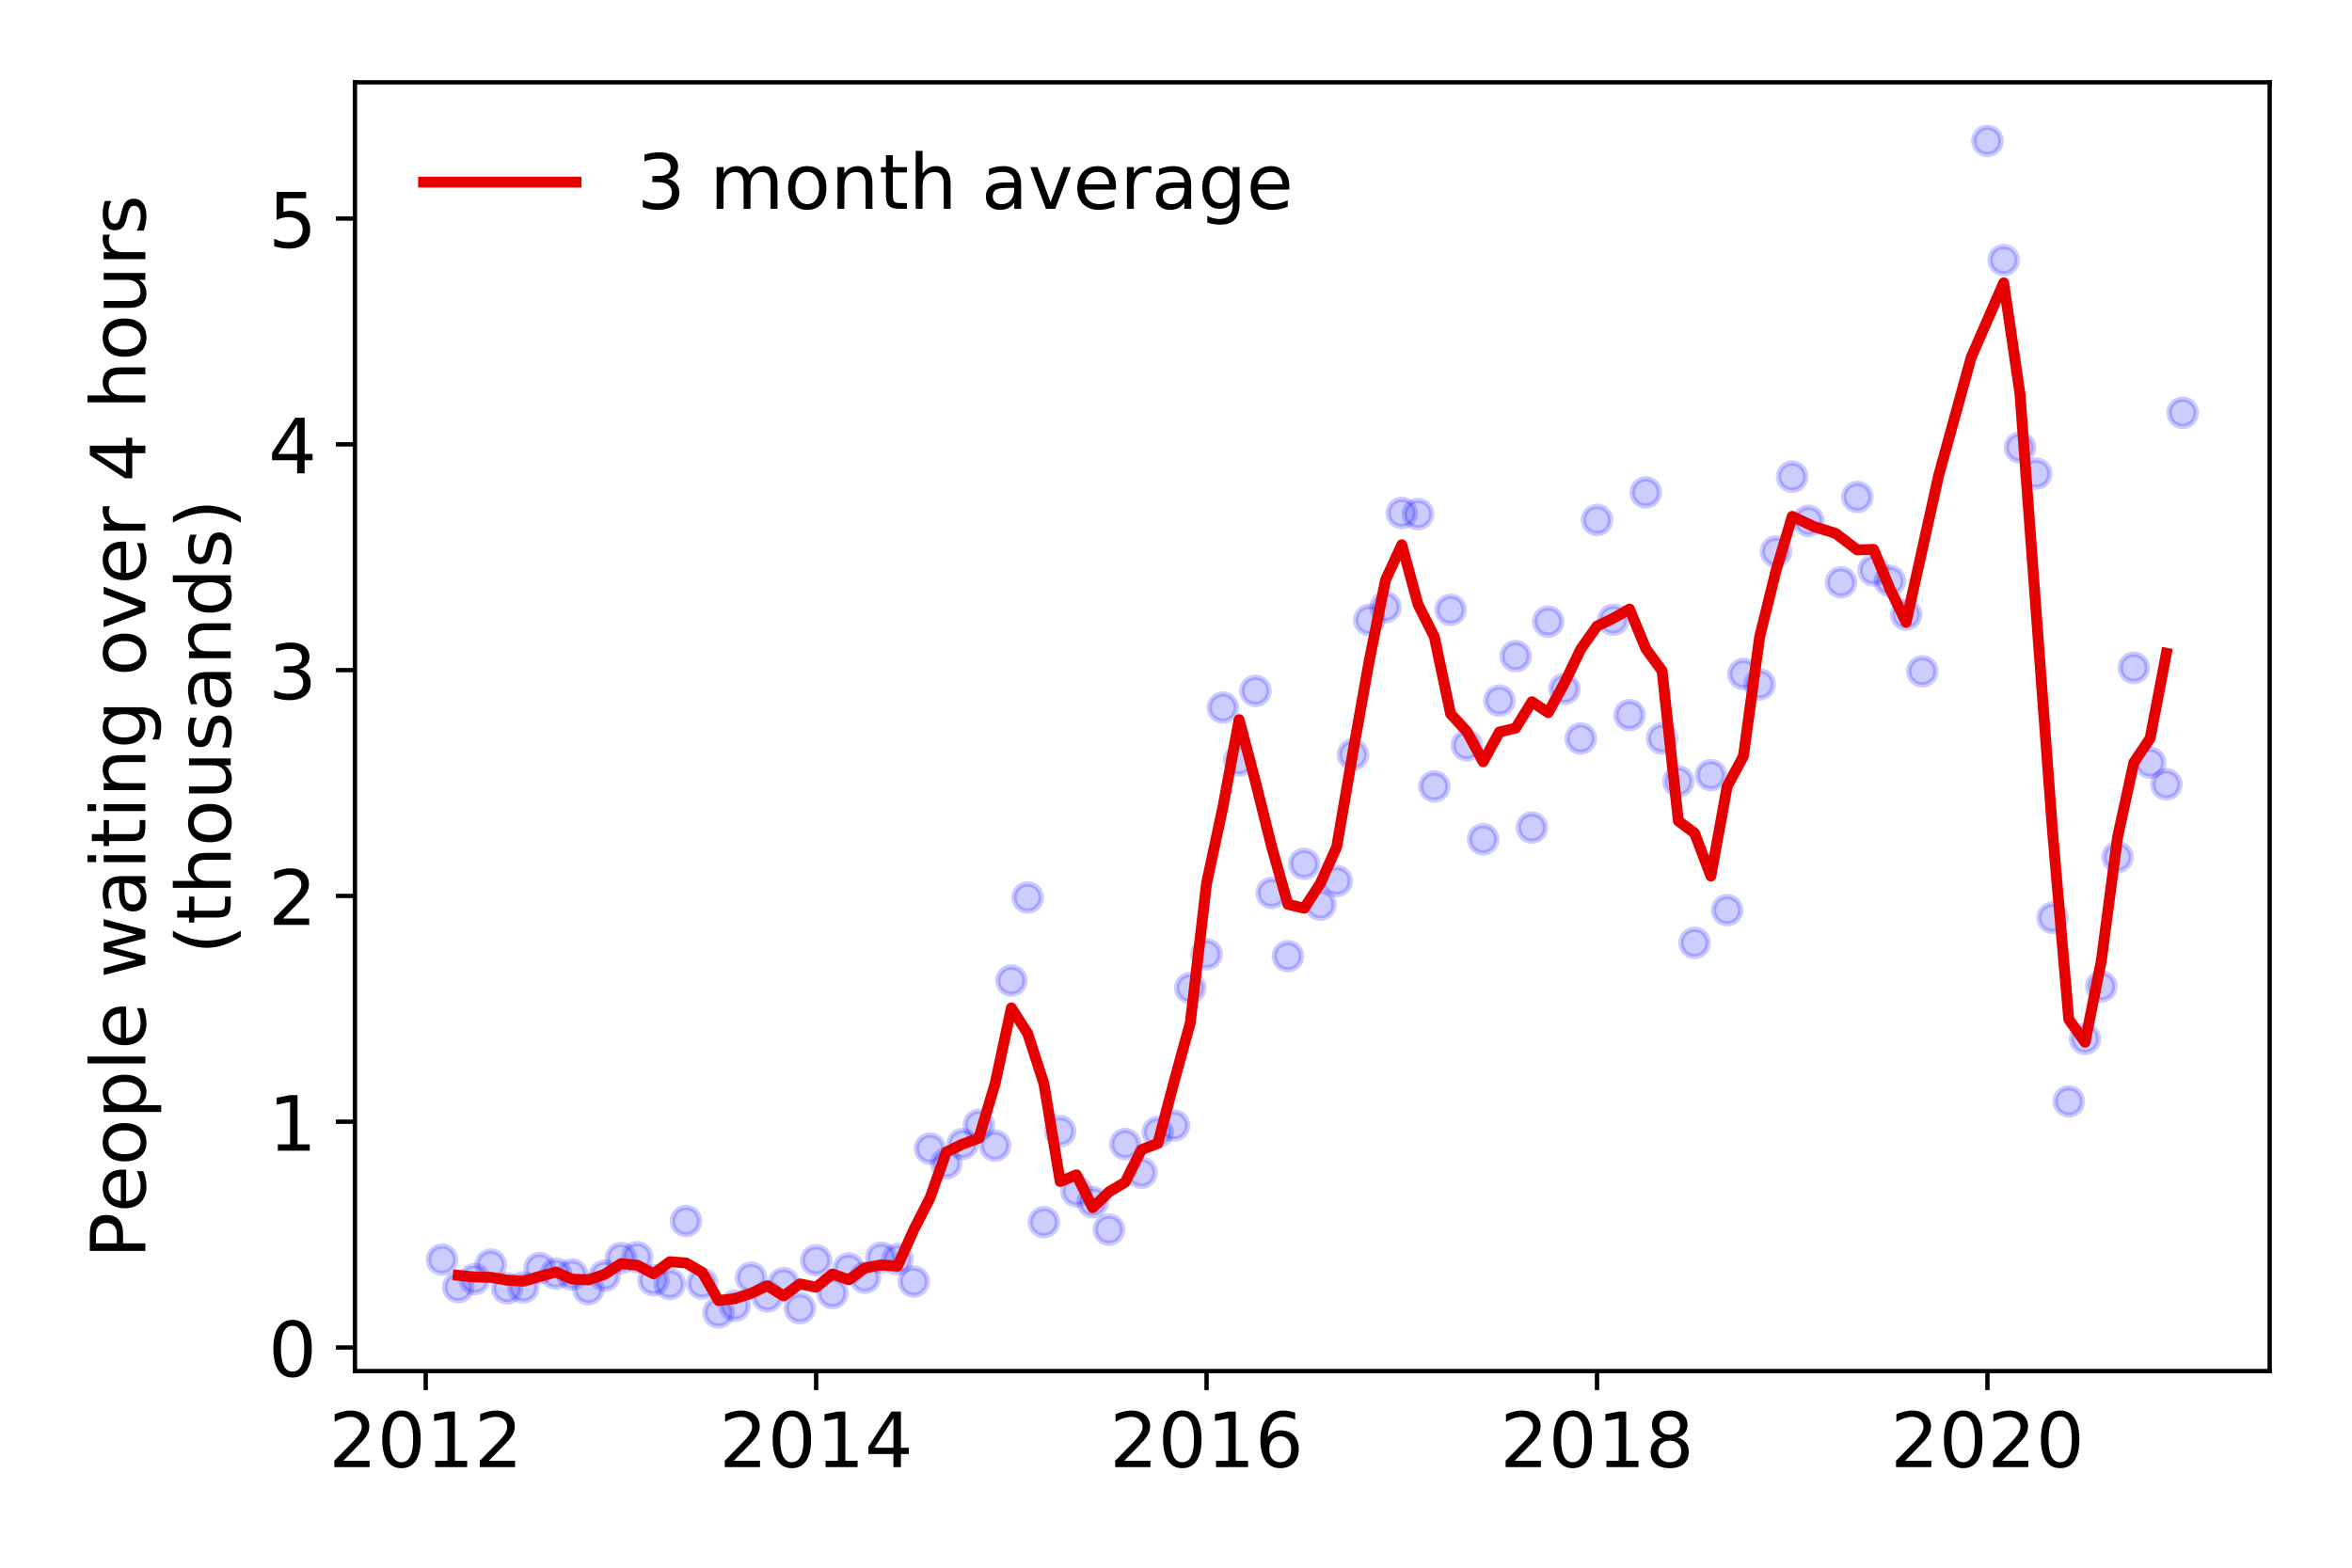 <?xml version="1.0" encoding="utf-8" standalone="no"?>
<!DOCTYPE svg PUBLIC "-//W3C//DTD SVG 1.1//EN"
  "http://www.w3.org/Graphics/SVG/1.1/DTD/svg11.dtd">
<!-- Created with matplotlib (https://matplotlib.org/) -->
<svg height="288pt" version="1.1" viewBox="0 0 432 288" width="432pt" xmlns="http://www.w3.org/2000/svg" xmlns:xlink="http://www.w3.org/1999/xlink">
 <defs>
  <style type="text/css">
*{stroke-linecap:butt;stroke-linejoin:round;}
  </style>
 </defs>
 <g id="figure_1">
  <g id="patch_1">
   <path d="M 0 288 
L 432 288 
L 432 0 
L 0 0 
z
" style="fill:#ffffff;"/>
  </g>
  <g id="axes_1">
   <g id="patch_2">
    <path d="M 65.195 251.88 
L 416.88 251.88 
L 416.88 15.12 
L 65.195 15.12 
z
" style="fill:#ffffff;"/>
   </g>
   <g id="matplotlib.axis_1">
    <g id="xtick_1">
     <g id="line2d_1">
      <defs>
       <path d="M 0 0 
L 0 3.5 
" id="m559d981f1e" style="stroke:#000000;stroke-width:0.8;"/>
      </defs>
      <g>
       <use style="stroke:#000000;stroke-width:0.8;" x="78.193" xlink:href="#m559d981f1e" y="251.88"/>
      </g>
     </g>
     <g id="text_1">
      <!-- 2012 -->
      <defs>
       <path d="M 19.188 8.297 
L 53.609 8.297 
L 53.609 0 
L 7.328 0 
L 7.328 8.297 
Q 12.938 14.109 22.625 23.891 
Q 32.328 33.688 34.812 36.531 
Q 39.547 41.844 41.422 45.531 
Q 43.312 49.219 43.312 52.781 
Q 43.312 58.594 39.234 62.25 
Q 35.156 65.922 28.609 65.922 
Q 23.969 65.922 18.812 64.312 
Q 13.672 62.703 7.812 59.422 
L 7.812 69.391 
Q 13.766 71.781 18.938 73 
Q 24.125 74.219 28.422 74.219 
Q 39.75 74.219 46.484 68.547 
Q 53.219 62.891 53.219 53.422 
Q 53.219 48.922 51.531 44.891 
Q 49.859 40.875 45.406 35.406 
Q 44.188 33.984 37.641 27.219 
Q 31.109 20.453 19.188 8.297 
z
" id="DejaVuSans-50"/>
       <path d="M 31.781 66.406 
Q 24.172 66.406 20.328 58.906 
Q 16.5 51.422 16.5 36.375 
Q 16.5 21.391 20.328 13.891 
Q 24.172 6.391 31.781 6.391 
Q 39.453 6.391 43.281 13.891 
Q 47.125 21.391 47.125 36.375 
Q 47.125 51.422 43.281 58.906 
Q 39.453 66.406 31.781 66.406 
z
M 31.781 74.219 
Q 44.047 74.219 50.516 64.516 
Q 56.984 54.828 56.984 36.375 
Q 56.984 17.969 50.516 8.266 
Q 44.047 -1.422 31.781 -1.422 
Q 19.531 -1.422 13.062 8.266 
Q 6.594 17.969 6.594 36.375 
Q 6.594 54.828 13.062 64.516 
Q 19.531 74.219 31.781 74.219 
z
" id="DejaVuSans-48"/>
       <path d="M 12.406 8.297 
L 28.516 8.297 
L 28.516 63.922 
L 10.984 60.406 
L 10.984 69.391 
L 28.422 72.906 
L 38.281 72.906 
L 38.281 8.297 
L 54.391 8.297 
L 54.391 0 
L 12.406 0 
z
" id="DejaVuSans-49"/>
      </defs>
      <g transform="translate(60.378 269.518)scale(0.14 -0.14)">
       <use xlink:href="#DejaVuSans-50"/>
       <use x="63.623" xlink:href="#DejaVuSans-48"/>
       <use x="127.246" xlink:href="#DejaVuSans-49"/>
       <use x="190.869" xlink:href="#DejaVuSans-50"/>
      </g>
     </g>
    </g>
    <g id="xtick_2">
     <g id="line2d_2">
      <g>
       <use style="stroke:#000000;stroke-width:0.8;" x="149.904" xlink:href="#m559d981f1e" y="251.88"/>
      </g>
     </g>
     <g id="text_2">
      <!-- 2014 -->
      <defs>
       <path d="M 37.797 64.312 
L 12.891 25.391 
L 37.797 25.391 
z
M 35.203 72.906 
L 47.609 72.906 
L 47.609 25.391 
L 58.016 25.391 
L 58.016 17.188 
L 47.609 17.188 
L 47.609 0 
L 37.797 0 
L 37.797 17.188 
L 4.891 17.188 
L 4.891 26.703 
z
" id="DejaVuSans-52"/>
      </defs>
      <g transform="translate(132.089 269.518)scale(0.14 -0.14)">
       <use xlink:href="#DejaVuSans-50"/>
       <use x="63.623" xlink:href="#DejaVuSans-48"/>
       <use x="127.246" xlink:href="#DejaVuSans-49"/>
       <use x="190.869" xlink:href="#DejaVuSans-52"/>
      </g>
     </g>
    </g>
    <g id="xtick_3">
     <g id="line2d_3">
      <g>
       <use style="stroke:#000000;stroke-width:0.8;" x="221.616" xlink:href="#m559d981f1e" y="251.88"/>
      </g>
     </g>
     <g id="text_3">
      <!-- 2016 -->
      <defs>
       <path d="M 33.016 40.375 
Q 26.375 40.375 22.484 35.828 
Q 18.609 31.297 18.609 23.391 
Q 18.609 15.531 22.484 10.953 
Q 26.375 6.391 33.016 6.391 
Q 39.656 6.391 43.531 10.953 
Q 47.406 15.531 47.406 23.391 
Q 47.406 31.297 43.531 35.828 
Q 39.656 40.375 33.016 40.375 
z
M 52.594 71.297 
L 52.594 62.312 
Q 48.875 64.062 45.094 64.984 
Q 41.312 65.922 37.594 65.922 
Q 27.828 65.922 22.672 59.328 
Q 17.531 52.734 16.797 39.406 
Q 19.672 43.656 24.016 45.922 
Q 28.375 48.188 33.594 48.188 
Q 44.578 48.188 50.953 41.516 
Q 57.328 34.859 57.328 23.391 
Q 57.328 12.156 50.688 5.359 
Q 44.047 -1.422 33.016 -1.422 
Q 20.359 -1.422 13.672 8.266 
Q 6.984 17.969 6.984 36.375 
Q 6.984 53.656 15.188 63.938 
Q 23.391 74.219 37.203 74.219 
Q 40.922 74.219 44.703 73.484 
Q 48.484 72.75 52.594 71.297 
z
" id="DejaVuSans-54"/>
      </defs>
      <g transform="translate(203.801 269.518)scale(0.14 -0.14)">
       <use xlink:href="#DejaVuSans-50"/>
       <use x="63.623" xlink:href="#DejaVuSans-48"/>
       <use x="127.246" xlink:href="#DejaVuSans-49"/>
       <use x="190.869" xlink:href="#DejaVuSans-54"/>
      </g>
     </g>
    </g>
    <g id="xtick_4">
     <g id="line2d_4">
      <g>
       <use style="stroke:#000000;stroke-width:0.8;" x="293.327" xlink:href="#m559d981f1e" y="251.88"/>
      </g>
     </g>
     <g id="text_4">
      <!-- 2018 -->
      <defs>
       <path d="M 31.781 34.625 
Q 24.75 34.625 20.719 30.859 
Q 16.703 27.094 16.703 20.516 
Q 16.703 13.922 20.719 10.156 
Q 24.75 6.391 31.781 6.391 
Q 38.812 6.391 42.859 10.172 
Q 46.922 13.969 46.922 20.516 
Q 46.922 27.094 42.891 30.859 
Q 38.875 34.625 31.781 34.625 
z
M 21.922 38.812 
Q 15.578 40.375 12.031 44.719 
Q 8.5 49.078 8.5 55.328 
Q 8.5 64.062 14.719 69.141 
Q 20.953 74.219 31.781 74.219 
Q 42.672 74.219 48.875 69.141 
Q 55.078 64.062 55.078 55.328 
Q 55.078 49.078 51.531 44.719 
Q 48 40.375 41.703 38.812 
Q 48.828 37.156 52.797 32.312 
Q 56.781 27.484 56.781 20.516 
Q 56.781 9.906 50.312 4.234 
Q 43.844 -1.422 31.781 -1.422 
Q 19.734 -1.422 13.25 4.234 
Q 6.781 9.906 6.781 20.516 
Q 6.781 27.484 10.781 32.312 
Q 14.797 37.156 21.922 38.812 
z
M 18.312 54.391 
Q 18.312 48.734 21.844 45.562 
Q 25.391 42.391 31.781 42.391 
Q 38.141 42.391 41.719 45.562 
Q 45.312 48.734 45.312 54.391 
Q 45.312 60.062 41.719 63.234 
Q 38.141 66.406 31.781 66.406 
Q 25.391 66.406 21.844 63.234 
Q 18.312 60.062 18.312 54.391 
z
" id="DejaVuSans-56"/>
      </defs>
      <g transform="translate(275.512 269.518)scale(0.14 -0.14)">
       <use xlink:href="#DejaVuSans-50"/>
       <use x="63.623" xlink:href="#DejaVuSans-48"/>
       <use x="127.246" xlink:href="#DejaVuSans-49"/>
       <use x="190.869" xlink:href="#DejaVuSans-56"/>
      </g>
     </g>
    </g>
    <g id="xtick_5">
     <g id="line2d_5">
      <g>
       <use style="stroke:#000000;stroke-width:0.8;" x="365.039" xlink:href="#m559d981f1e" y="251.88"/>
      </g>
     </g>
     <g id="text_5">
      <!-- 2020 -->
      <g transform="translate(347.224 269.518)scale(0.14 -0.14)">
       <use xlink:href="#DejaVuSans-50"/>
       <use x="63.623" xlink:href="#DejaVuSans-48"/>
       <use x="127.246" xlink:href="#DejaVuSans-50"/>
       <use x="190.869" xlink:href="#DejaVuSans-48"/>
      </g>
     </g>
    </g>
   </g>
   <g id="matplotlib.axis_2">
    <g id="ytick_1">
     <g id="line2d_6">
      <defs>
       <path d="M 0 0 
L -3.5 0 
" id="md5e42e5a6e" style="stroke:#000000;stroke-width:0.8;"/>
      </defs>
      <g>
       <use style="stroke:#000000;stroke-width:0.8;" x="65.195" xlink:href="#md5e42e5a6e" y="247.547"/>
      </g>
     </g>
     <g id="text_6">
      <!-- 0 -->
      <g transform="translate(49.288 252.866)scale(0.14 -0.14)">
       <use xlink:href="#DejaVuSans-48"/>
      </g>
     </g>
    </g>
    <g id="ytick_2">
     <g id="line2d_7">
      <g>
       <use style="stroke:#000000;stroke-width:0.8;" x="65.195" xlink:href="#md5e42e5a6e" y="206.068"/>
      </g>
     </g>
     <g id="text_7">
      <!-- 1 -->
      <g transform="translate(49.288 211.387)scale(0.14 -0.14)">
       <use xlink:href="#DejaVuSans-49"/>
      </g>
     </g>
    </g>
    <g id="ytick_3">
     <g id="line2d_8">
      <g>
       <use style="stroke:#000000;stroke-width:0.8;" x="65.195" xlink:href="#md5e42e5a6e" y="164.589"/>
      </g>
     </g>
     <g id="text_8">
      <!-- 2 -->
      <g transform="translate(49.288 169.908)scale(0.14 -0.14)">
       <use xlink:href="#DejaVuSans-50"/>
      </g>
     </g>
    </g>
    <g id="ytick_4">
     <g id="line2d_9">
      <g>
       <use style="stroke:#000000;stroke-width:0.8;" x="65.195" xlink:href="#md5e42e5a6e" y="123.109"/>
      </g>
     </g>
     <g id="text_9">
      <!-- 3 -->
      <defs>
       <path d="M 40.578 39.312 
Q 47.656 37.797 51.625 33 
Q 55.609 28.219 55.609 21.188 
Q 55.609 10.406 48.188 4.484 
Q 40.766 -1.422 27.094 -1.422 
Q 22.516 -1.422 17.656 -0.516 
Q 12.797 0.391 7.625 2.203 
L 7.625 11.719 
Q 11.719 9.328 16.594 8.109 
Q 21.484 6.891 26.812 6.891 
Q 36.078 6.891 40.938 10.547 
Q 45.797 14.203 45.797 21.188 
Q 45.797 27.641 41.281 31.266 
Q 36.766 34.906 28.719 34.906 
L 20.219 34.906 
L 20.219 43.016 
L 29.109 43.016 
Q 36.375 43.016 40.234 45.922 
Q 44.094 48.828 44.094 54.297 
Q 44.094 59.906 40.109 62.906 
Q 36.141 65.922 28.719 65.922 
Q 24.656 65.922 20.016 65.031 
Q 15.375 64.156 9.812 62.312 
L 9.812 71.094 
Q 15.438 72.656 20.344 73.438 
Q 25.25 74.219 29.594 74.219 
Q 40.828 74.219 47.359 69.109 
Q 53.906 64.016 53.906 55.328 
Q 53.906 49.266 50.438 45.094 
Q 46.969 40.922 40.578 39.312 
z
" id="DejaVuSans-51"/>
      </defs>
      <g transform="translate(49.288 128.428)scale(0.14 -0.14)">
       <use xlink:href="#DejaVuSans-51"/>
      </g>
     </g>
    </g>
    <g id="ytick_5">
     <g id="line2d_10">
      <g>
       <use style="stroke:#000000;stroke-width:0.8;" x="65.195" xlink:href="#md5e42e5a6e" y="81.63"/>
      </g>
     </g>
     <g id="text_10">
      <!-- 4 -->
      <g transform="translate(49.288 86.949)scale(0.14 -0.14)">
       <use xlink:href="#DejaVuSans-52"/>
      </g>
     </g>
    </g>
    <g id="ytick_6">
     <g id="line2d_11">
      <g>
       <use style="stroke:#000000;stroke-width:0.8;" x="65.195" xlink:href="#md5e42e5a6e" y="40.151"/>
      </g>
     </g>
     <g id="text_11">
      <!-- 5 -->
      <defs>
       <path d="M 10.797 72.906 
L 49.516 72.906 
L 49.516 64.594 
L 19.828 64.594 
L 19.828 46.734 
Q 21.969 47.469 24.109 47.828 
Q 26.266 48.188 28.422 48.188 
Q 40.625 48.188 47.75 41.5 
Q 54.891 34.812 54.891 23.391 
Q 54.891 11.625 47.562 5.094 
Q 40.234 -1.422 26.906 -1.422 
Q 22.312 -1.422 17.547 -0.641 
Q 12.797 0.141 7.719 1.703 
L 7.719 11.625 
Q 12.109 9.234 16.797 8.062 
Q 21.484 6.891 26.703 6.891 
Q 35.156 6.891 40.078 11.328 
Q 45.016 15.766 45.016 23.391 
Q 45.016 31 40.078 35.438 
Q 35.156 39.891 26.703 39.891 
Q 22.75 39.891 18.812 39.016 
Q 14.891 38.141 10.797 36.281 
z
" id="DejaVuSans-53"/>
      </defs>
      <g transform="translate(49.288 45.47)scale(0.14 -0.14)">
       <use xlink:href="#DejaVuSans-53"/>
      </g>
     </g>
    </g>
    <g id="text_12">
     <!-- People waiting over 4 hours -->
     <defs>
      <path d="M 19.672 64.797 
L 19.672 37.406 
L 32.078 37.406 
Q 38.969 37.406 42.719 40.969 
Q 46.484 44.531 46.484 51.125 
Q 46.484 57.672 42.719 61.234 
Q 38.969 64.797 32.078 64.797 
z
M 9.812 72.906 
L 32.078 72.906 
Q 44.344 72.906 50.609 67.359 
Q 56.891 61.812 56.891 51.125 
Q 56.891 40.328 50.609 34.812 
Q 44.344 29.297 32.078 29.297 
L 19.672 29.297 
L 19.672 0 
L 9.812 0 
z
" id="DejaVuSans-80"/>
      <path d="M 56.203 29.594 
L 56.203 25.203 
L 14.891 25.203 
Q 15.484 15.922 20.484 11.062 
Q 25.484 6.203 34.422 6.203 
Q 39.594 6.203 44.453 7.469 
Q 49.312 8.734 54.109 11.281 
L 54.109 2.781 
Q 49.266 0.734 44.188 -0.344 
Q 39.109 -1.422 33.891 -1.422 
Q 20.797 -1.422 13.156 6.188 
Q 5.516 13.812 5.516 26.812 
Q 5.516 40.234 12.766 48.109 
Q 20.016 56 32.328 56 
Q 43.359 56 49.781 48.891 
Q 56.203 41.797 56.203 29.594 
z
M 47.219 32.234 
Q 47.125 39.594 43.094 43.984 
Q 39.062 48.391 32.422 48.391 
Q 24.906 48.391 20.391 44.141 
Q 15.875 39.891 15.188 32.172 
z
" id="DejaVuSans-101"/>
      <path d="M 30.609 48.391 
Q 23.391 48.391 19.188 42.75 
Q 14.984 37.109 14.984 27.297 
Q 14.984 17.484 19.156 11.844 
Q 23.344 6.203 30.609 6.203 
Q 37.797 6.203 41.984 11.859 
Q 46.188 17.531 46.188 27.297 
Q 46.188 37.016 41.984 42.703 
Q 37.797 48.391 30.609 48.391 
z
M 30.609 56 
Q 42.328 56 49.016 48.375 
Q 55.719 40.766 55.719 27.297 
Q 55.719 13.875 49.016 6.219 
Q 42.328 -1.422 30.609 -1.422 
Q 18.844 -1.422 12.172 6.219 
Q 5.516 13.875 5.516 27.297 
Q 5.516 40.766 12.172 48.375 
Q 18.844 56 30.609 56 
z
" id="DejaVuSans-111"/>
      <path d="M 18.109 8.203 
L 18.109 -20.797 
L 9.078 -20.797 
L 9.078 54.688 
L 18.109 54.688 
L 18.109 46.391 
Q 20.953 51.266 25.266 53.625 
Q 29.594 56 35.594 56 
Q 45.562 56 51.781 48.094 
Q 58.016 40.188 58.016 27.297 
Q 58.016 14.406 51.781 6.484 
Q 45.562 -1.422 35.594 -1.422 
Q 29.594 -1.422 25.266 0.953 
Q 20.953 3.328 18.109 8.203 
z
M 48.688 27.297 
Q 48.688 37.203 44.609 42.844 
Q 40.531 48.484 33.406 48.484 
Q 26.266 48.484 22.188 42.844 
Q 18.109 37.203 18.109 27.297 
Q 18.109 17.391 22.188 11.75 
Q 26.266 6.109 33.406 6.109 
Q 40.531 6.109 44.609 11.75 
Q 48.688 17.391 48.688 27.297 
z
" id="DejaVuSans-112"/>
      <path d="M 9.422 75.984 
L 18.406 75.984 
L 18.406 0 
L 9.422 0 
z
" id="DejaVuSans-108"/>
      <path id="DejaVuSans-32"/>
      <path d="M 4.203 54.688 
L 13.188 54.688 
L 24.422 12.016 
L 35.594 54.688 
L 46.188 54.688 
L 57.422 12.016 
L 68.609 54.688 
L 77.594 54.688 
L 63.281 0 
L 52.688 0 
L 40.922 44.828 
L 29.109 0 
L 18.5 0 
z
" id="DejaVuSans-119"/>
      <path d="M 34.281 27.484 
Q 23.391 27.484 19.188 25 
Q 14.984 22.516 14.984 16.5 
Q 14.984 11.719 18.141 8.906 
Q 21.297 6.109 26.703 6.109 
Q 34.188 6.109 38.703 11.406 
Q 43.219 16.703 43.219 25.484 
L 43.219 27.484 
z
M 52.203 31.203 
L 52.203 0 
L 43.219 0 
L 43.219 8.297 
Q 40.141 3.328 35.547 0.953 
Q 30.953 -1.422 24.312 -1.422 
Q 15.922 -1.422 10.953 3.297 
Q 6 8.016 6 15.922 
Q 6 25.141 12.172 29.828 
Q 18.359 34.516 30.609 34.516 
L 43.219 34.516 
L 43.219 35.406 
Q 43.219 41.609 39.141 45 
Q 35.062 48.391 27.688 48.391 
Q 23 48.391 18.547 47.266 
Q 14.109 46.141 10.016 43.891 
L 10.016 52.203 
Q 14.938 54.109 19.578 55.047 
Q 24.219 56 28.609 56 
Q 40.484 56 46.344 49.844 
Q 52.203 43.703 52.203 31.203 
z
" id="DejaVuSans-97"/>
      <path d="M 9.422 54.688 
L 18.406 54.688 
L 18.406 0 
L 9.422 0 
z
M 9.422 75.984 
L 18.406 75.984 
L 18.406 64.594 
L 9.422 64.594 
z
" id="DejaVuSans-105"/>
      <path d="M 18.312 70.219 
L 18.312 54.688 
L 36.812 54.688 
L 36.812 47.703 
L 18.312 47.703 
L 18.312 18.016 
Q 18.312 11.328 20.141 9.422 
Q 21.969 7.516 27.594 7.516 
L 36.812 7.516 
L 36.812 0 
L 27.594 0 
Q 17.188 0 13.234 3.875 
Q 9.281 7.766 9.281 18.016 
L 9.281 47.703 
L 2.688 47.703 
L 2.688 54.688 
L 9.281 54.688 
L 9.281 70.219 
z
" id="DejaVuSans-116"/>
      <path d="M 54.891 33.016 
L 54.891 0 
L 45.906 0 
L 45.906 32.719 
Q 45.906 40.484 42.875 44.328 
Q 39.844 48.188 33.797 48.188 
Q 26.516 48.188 22.312 43.547 
Q 18.109 38.922 18.109 30.906 
L 18.109 0 
L 9.078 0 
L 9.078 54.688 
L 18.109 54.688 
L 18.109 46.188 
Q 21.344 51.125 25.703 53.562 
Q 30.078 56 35.797 56 
Q 45.219 56 50.047 50.172 
Q 54.891 44.344 54.891 33.016 
z
" id="DejaVuSans-110"/>
      <path d="M 45.406 27.984 
Q 45.406 37.75 41.375 43.109 
Q 37.359 48.484 30.078 48.484 
Q 22.859 48.484 18.828 43.109 
Q 14.797 37.75 14.797 27.984 
Q 14.797 18.266 18.828 12.891 
Q 22.859 7.516 30.078 7.516 
Q 37.359 7.516 41.375 12.891 
Q 45.406 18.266 45.406 27.984 
z
M 54.391 6.781 
Q 54.391 -7.172 48.188 -13.984 
Q 42 -20.797 29.203 -20.797 
Q 24.469 -20.797 20.266 -20.094 
Q 16.062 -19.391 12.109 -17.922 
L 12.109 -9.188 
Q 16.062 -11.328 19.922 -12.344 
Q 23.781 -13.375 27.781 -13.375 
Q 36.625 -13.375 41.016 -8.766 
Q 45.406 -4.156 45.406 5.172 
L 45.406 9.625 
Q 42.625 4.781 38.281 2.391 
Q 33.938 0 27.875 0 
Q 17.828 0 11.672 7.656 
Q 5.516 15.328 5.516 27.984 
Q 5.516 40.672 11.672 48.328 
Q 17.828 56 27.875 56 
Q 33.938 56 38.281 53.609 
Q 42.625 51.219 45.406 46.391 
L 45.406 54.688 
L 54.391 54.688 
z
" id="DejaVuSans-103"/>
      <path d="M 2.984 54.688 
L 12.5 54.688 
L 29.594 8.797 
L 46.688 54.688 
L 56.203 54.688 
L 35.688 0 
L 23.484 0 
z
" id="DejaVuSans-118"/>
      <path d="M 41.109 46.297 
Q 39.594 47.172 37.812 47.578 
Q 36.031 48 33.891 48 
Q 26.266 48 22.188 43.047 
Q 18.109 38.094 18.109 28.812 
L 18.109 0 
L 9.078 0 
L 9.078 54.688 
L 18.109 54.688 
L 18.109 46.188 
Q 20.953 51.172 25.484 53.578 
Q 30.031 56 36.531 56 
Q 37.453 56 38.578 55.875 
Q 39.703 55.766 41.062 55.516 
z
" id="DejaVuSans-114"/>
      <path d="M 54.891 33.016 
L 54.891 0 
L 45.906 0 
L 45.906 32.719 
Q 45.906 40.484 42.875 44.328 
Q 39.844 48.188 33.797 48.188 
Q 26.516 48.188 22.312 43.547 
Q 18.109 38.922 18.109 30.906 
L 18.109 0 
L 9.078 0 
L 9.078 75.984 
L 18.109 75.984 
L 18.109 46.188 
Q 21.344 51.125 25.703 53.562 
Q 30.078 56 35.797 56 
Q 45.219 56 50.047 50.172 
Q 54.891 44.344 54.891 33.016 
z
" id="DejaVuSans-104"/>
      <path d="M 8.5 21.578 
L 8.5 54.688 
L 17.484 54.688 
L 17.484 21.922 
Q 17.484 14.156 20.5 10.266 
Q 23.531 6.391 29.594 6.391 
Q 36.859 6.391 41.078 11.031 
Q 45.312 15.672 45.312 23.688 
L 45.312 54.688 
L 54.297 54.688 
L 54.297 0 
L 45.312 0 
L 45.312 8.406 
Q 42.047 3.422 37.719 1 
Q 33.406 -1.422 27.688 -1.422 
Q 18.266 -1.422 13.375 4.438 
Q 8.5 10.297 8.5 21.578 
z
M 31.109 56 
z
" id="DejaVuSans-117"/>
      <path d="M 44.281 53.078 
L 44.281 44.578 
Q 40.484 46.531 36.375 47.5 
Q 32.281 48.484 27.875 48.484 
Q 21.188 48.484 17.844 46.438 
Q 14.5 44.391 14.5 40.281 
Q 14.5 37.156 16.891 35.375 
Q 19.281 33.594 26.516 31.984 
L 29.594 31.297 
Q 39.156 29.25 43.188 25.516 
Q 47.219 21.781 47.219 15.094 
Q 47.219 7.469 41.188 3.016 
Q 35.156 -1.422 24.609 -1.422 
Q 20.219 -1.422 15.453 -0.562 
Q 10.688 0.297 5.422 2 
L 5.422 11.281 
Q 10.406 8.688 15.234 7.391 
Q 20.062 6.109 24.812 6.109 
Q 31.156 6.109 34.562 8.281 
Q 37.984 10.453 37.984 14.406 
Q 37.984 18.062 35.516 20.016 
Q 33.062 21.969 24.703 23.781 
L 21.578 24.516 
Q 13.234 26.266 9.516 29.906 
Q 5.812 33.547 5.812 39.891 
Q 5.812 47.609 11.281 51.797 
Q 16.75 56 26.812 56 
Q 31.781 56 36.172 55.266 
Q 40.578 54.547 44.281 53.078 
z
" id="DejaVuSans-115"/>
     </defs>
     <g transform="translate(26.699 231.175)rotate(-90)scale(0.14 -0.14)">
      <use xlink:href="#DejaVuSans-80"/>
      <use x="60.256" xlink:href="#DejaVuSans-101"/>
      <use x="121.779" xlink:href="#DejaVuSans-111"/>
      <use x="182.961" xlink:href="#DejaVuSans-112"/>
      <use x="246.438" xlink:href="#DejaVuSans-108"/>
      <use x="274.221" xlink:href="#DejaVuSans-101"/>
      <use x="335.744" xlink:href="#DejaVuSans-32"/>
      <use x="367.531" xlink:href="#DejaVuSans-119"/>
      <use x="449.318" xlink:href="#DejaVuSans-97"/>
      <use x="510.598" xlink:href="#DejaVuSans-105"/>
      <use x="538.381" xlink:href="#DejaVuSans-116"/>
      <use x="577.59" xlink:href="#DejaVuSans-105"/>
      <use x="605.373" xlink:href="#DejaVuSans-110"/>
      <use x="668.752" xlink:href="#DejaVuSans-103"/>
      <use x="732.229" xlink:href="#DejaVuSans-32"/>
      <use x="764.016" xlink:href="#DejaVuSans-111"/>
      <use x="825.197" xlink:href="#DejaVuSans-118"/>
      <use x="884.377" xlink:href="#DejaVuSans-101"/>
      <use x="945.9" xlink:href="#DejaVuSans-114"/>
      <use x="987.014" xlink:href="#DejaVuSans-32"/>
      <use x="1018.801" xlink:href="#DejaVuSans-52"/>
      <use x="1082.424" xlink:href="#DejaVuSans-32"/>
      <use x="1114.211" xlink:href="#DejaVuSans-104"/>
      <use x="1177.59" xlink:href="#DejaVuSans-111"/>
      <use x="1238.771" xlink:href="#DejaVuSans-117"/>
      <use x="1302.15" xlink:href="#DejaVuSans-114"/>
      <use x="1343.264" xlink:href="#DejaVuSans-115"/>
     </g>
     <!-- (thousands) -->
     <defs>
      <path d="M 31 75.875 
Q 24.469 64.656 21.281 53.656 
Q 18.109 42.672 18.109 31.391 
Q 18.109 20.125 21.312 9.062 
Q 24.516 -2 31 -13.188 
L 23.188 -13.188 
Q 15.875 -1.703 12.234 9.375 
Q 8.594 20.453 8.594 31.391 
Q 8.594 42.281 12.203 53.312 
Q 15.828 64.359 23.188 75.875 
z
" id="DejaVuSans-40"/>
      <path d="M 45.406 46.391 
L 45.406 75.984 
L 54.391 75.984 
L 54.391 0 
L 45.406 0 
L 45.406 8.203 
Q 42.578 3.328 38.25 0.953 
Q 33.938 -1.422 27.875 -1.422 
Q 17.969 -1.422 11.734 6.484 
Q 5.516 14.406 5.516 27.297 
Q 5.516 40.188 11.734 48.094 
Q 17.969 56 27.875 56 
Q 33.938 56 38.25 53.625 
Q 42.578 51.266 45.406 46.391 
z
M 14.797 27.297 
Q 14.797 17.391 18.875 11.75 
Q 22.953 6.109 30.078 6.109 
Q 37.203 6.109 41.297 11.75 
Q 45.406 17.391 45.406 27.297 
Q 45.406 37.203 41.297 42.844 
Q 37.203 48.484 30.078 48.484 
Q 22.953 48.484 18.875 42.844 
Q 14.797 37.203 14.797 27.297 
z
" id="DejaVuSans-100"/>
      <path d="M 8.016 75.875 
L 15.828 75.875 
Q 23.141 64.359 26.781 53.312 
Q 30.422 42.281 30.422 31.391 
Q 30.422 20.453 26.781 9.375 
Q 23.141 -1.703 15.828 -13.188 
L 8.016 -13.188 
Q 14.5 -2 17.703 9.062 
Q 20.906 20.125 20.906 31.391 
Q 20.906 42.672 17.703 53.656 
Q 14.5 64.656 8.016 75.875 
z
" id="DejaVuSans-41"/>
     </defs>
     <g transform="translate(42.376 175.325)rotate(-90)scale(0.14 -0.14)">
      <use xlink:href="#DejaVuSans-40"/>
      <use x="39.014" xlink:href="#DejaVuSans-116"/>
      <use x="78.223" xlink:href="#DejaVuSans-104"/>
      <use x="141.602" xlink:href="#DejaVuSans-111"/>
      <use x="202.783" xlink:href="#DejaVuSans-117"/>
      <use x="266.162" xlink:href="#DejaVuSans-115"/>
      <use x="318.262" xlink:href="#DejaVuSans-97"/>
      <use x="379.541" xlink:href="#DejaVuSans-110"/>
      <use x="442.92" xlink:href="#DejaVuSans-100"/>
      <use x="506.396" xlink:href="#DejaVuSans-115"/>
      <use x="558.496" xlink:href="#DejaVuSans-41"/>
     </g>
    </g>
   </g>
   <g id="line2d_12">
    <defs>
     <path d="M 0 2.5 
C 0.663 2.5 1.299 2.237 1.768 1.768 
C 2.237 1.299 2.5 0.663 2.5 0 
C 2.5 -0.663 2.237 -1.299 1.768 -1.768 
C 1.299 -2.237 0.663 -2.5 0 -2.5 
C -0.663 -2.5 -1.299 -2.237 -1.768 -1.768 
C -2.237 -1.299 -2.5 -0.663 -2.5 0 
C -2.5 0.663 -2.237 1.299 -1.768 1.768 
C -1.299 2.237 -0.663 2.5 0 2.5 
z
" id="mae7c94fe8a" style="stroke:#0000ff;stroke-opacity:0.2;"/>
    </defs>
    <g clip-path="url(#p96bc855db4)">
     <use style="fill:#0000ff;fill-opacity:0.2;stroke:#0000ff;stroke-opacity:0.2;" x="400.894" xlink:href="#mae7c94fe8a" y="75.823"/>
     <use style="fill:#0000ff;fill-opacity:0.2;stroke:#0000ff;stroke-opacity:0.2;" x="397.906" xlink:href="#mae7c94fe8a" y="144.098"/>
     <use style="fill:#0000ff;fill-opacity:0.2;stroke:#0000ff;stroke-opacity:0.2;" x="394.918" xlink:href="#mae7c94fe8a" y="140.116"/>
     <use style="fill:#0000ff;fill-opacity:0.2;stroke:#0000ff;stroke-opacity:0.2;" x="391.93" xlink:href="#mae7c94fe8a" y="122.695"/>
     <use style="fill:#0000ff;fill-opacity:0.2;stroke:#0000ff;stroke-opacity:0.2;" x="388.942" xlink:href="#mae7c94fe8a" y="157.454"/>
     <use style="fill:#0000ff;fill-opacity:0.2;stroke:#0000ff;stroke-opacity:0.2;" x="385.954" xlink:href="#mae7c94fe8a" y="181.222"/>
     <use style="fill:#0000ff;fill-opacity:0.2;stroke:#0000ff;stroke-opacity:0.2;" x="382.966" xlink:href="#mae7c94fe8a" y="190.845"/>
     <use style="fill:#0000ff;fill-opacity:0.2;stroke:#0000ff;stroke-opacity:0.2;" x="379.978" xlink:href="#mae7c94fe8a" y="202.335"/>
     <use style="fill:#0000ff;fill-opacity:0.2;stroke:#0000ff;stroke-opacity:0.2;" x="376.99" xlink:href="#mae7c94fe8a" y="168.612"/>
     <use style="fill:#0000ff;fill-opacity:0.2;stroke:#0000ff;stroke-opacity:0.2;" x="374.003" xlink:href="#mae7c94fe8a" y="87.022"/>
     <use style="fill:#0000ff;fill-opacity:0.2;stroke:#0000ff;stroke-opacity:0.2;" x="371.015" xlink:href="#mae7c94fe8a" y="82.211"/>
     <use style="fill:#0000ff;fill-opacity:0.2;stroke:#0000ff;stroke-opacity:0.2;" x="368.027" xlink:href="#mae7c94fe8a" y="47.783"/>
     <use style="fill:#0000ff;fill-opacity:0.2;stroke:#0000ff;stroke-opacity:0.2;" x="365.039" xlink:href="#mae7c94fe8a" y="25.882"/>
     <use style="fill:#0000ff;fill-opacity:0.2;stroke:#0000ff;stroke-opacity:0.2;" x="353.087" xlink:href="#mae7c94fe8a" y="123.317"/>
     <use style="fill:#0000ff;fill-opacity:0.2;stroke:#0000ff;stroke-opacity:0.2;" x="350.099" xlink:href="#mae7c94fe8a" y="112.906"/>
     <use style="fill:#0000ff;fill-opacity:0.2;stroke:#0000ff;stroke-opacity:0.2;" x="347.111" xlink:href="#mae7c94fe8a" y="106.725"/>
     <use style="fill:#0000ff;fill-opacity:0.2;stroke:#0000ff;stroke-opacity:0.2;" x="344.123" xlink:href="#mae7c94fe8a" y="104.776"/>
     <use style="fill:#0000ff;fill-opacity:0.2;stroke:#0000ff;stroke-opacity:0.2;" x="341.135" xlink:href="#mae7c94fe8a" y="91.295"/>
     <use style="fill:#0000ff;fill-opacity:0.2;stroke:#0000ff;stroke-opacity:0.2;" x="338.147" xlink:href="#mae7c94fe8a" y="106.974"/>
     <use style="fill:#0000ff;fill-opacity:0.2;stroke:#0000ff;stroke-opacity:0.2;" x="332.171" xlink:href="#mae7c94fe8a" y="95.692"/>
     <use style="fill:#0000ff;fill-opacity:0.2;stroke:#0000ff;stroke-opacity:0.2;" x="329.183" xlink:href="#mae7c94fe8a" y="87.562"/>
     <use style="fill:#0000ff;fill-opacity:0.2;stroke:#0000ff;stroke-opacity:0.2;" x="326.195" xlink:href="#mae7c94fe8a" y="101.333"/>
     <use style="fill:#0000ff;fill-opacity:0.2;stroke:#0000ff;stroke-opacity:0.2;" x="323.207" xlink:href="#mae7c94fe8a" y="125.723"/>
     <use style="fill:#0000ff;fill-opacity:0.2;stroke:#0000ff;stroke-opacity:0.2;" x="320.219" xlink:href="#mae7c94fe8a" y="123.815"/>
     <use style="fill:#0000ff;fill-opacity:0.2;stroke:#0000ff;stroke-opacity:0.2;" x="317.231" xlink:href="#mae7c94fe8a" y="167.202"/>
     <use style="fill:#0000ff;fill-opacity:0.2;stroke:#0000ff;stroke-opacity:0.2;" x="314.243" xlink:href="#mae7c94fe8a" y="142.397"/>
     <use style="fill:#0000ff;fill-opacity:0.2;stroke:#0000ff;stroke-opacity:0.2;" x="311.255" xlink:href="#mae7c94fe8a" y="173.216"/>
     <use style="fill:#0000ff;fill-opacity:0.2;stroke:#0000ff;stroke-opacity:0.2;" x="308.267" xlink:href="#mae7c94fe8a" y="143.559"/>
     <use style="fill:#0000ff;fill-opacity:0.2;stroke:#0000ff;stroke-opacity:0.2;" x="305.279" xlink:href="#mae7c94fe8a" y="135.678"/>
     <use style="fill:#0000ff;fill-opacity:0.2;stroke:#0000ff;stroke-opacity:0.2;" x="302.291" xlink:href="#mae7c94fe8a" y="90.465"/>
     <use style="fill:#0000ff;fill-opacity:0.2;stroke:#0000ff;stroke-opacity:0.2;" x="299.303" xlink:href="#mae7c94fe8a" y="131.364"/>
     <use style="fill:#0000ff;fill-opacity:0.2;stroke:#0000ff;stroke-opacity:0.2;" x="296.315" xlink:href="#mae7c94fe8a" y="113.86"/>
     <use style="fill:#0000ff;fill-opacity:0.2;stroke:#0000ff;stroke-opacity:0.2;" x="293.327" xlink:href="#mae7c94fe8a" y="95.526"/>
     <use style="fill:#0000ff;fill-opacity:0.2;stroke:#0000ff;stroke-opacity:0.2;" x="290.339" xlink:href="#mae7c94fe8a" y="135.678"/>
     <use style="fill:#0000ff;fill-opacity:0.2;stroke:#0000ff;stroke-opacity:0.2;" x="287.351" xlink:href="#mae7c94fe8a" y="126.552"/>
     <use style="fill:#0000ff;fill-opacity:0.2;stroke:#0000ff;stroke-opacity:0.2;" x="284.363" xlink:href="#mae7c94fe8a" y="114.191"/>
     <use style="fill:#0000ff;fill-opacity:0.2;stroke:#0000ff;stroke-opacity:0.2;" x="281.375" xlink:href="#mae7c94fe8a" y="152.021"/>
     <use style="fill:#0000ff;fill-opacity:0.2;stroke:#0000ff;stroke-opacity:0.2;" x="278.387" xlink:href="#mae7c94fe8a" y="120.538"/>
     <use style="fill:#0000ff;fill-opacity:0.2;stroke:#0000ff;stroke-opacity:0.2;" x="275.399" xlink:href="#mae7c94fe8a" y="128.709"/>
     <use style="fill:#0000ff;fill-opacity:0.2;stroke:#0000ff;stroke-opacity:0.2;" x="272.411" xlink:href="#mae7c94fe8a" y="154.177"/>
     <use style="fill:#0000ff;fill-opacity:0.2;stroke:#0000ff;stroke-opacity:0.2;" x="269.423" xlink:href="#mae7c94fe8a" y="136.922"/>
     <use style="fill:#0000ff;fill-opacity:0.2;stroke:#0000ff;stroke-opacity:0.2;" x="266.435" xlink:href="#mae7c94fe8a" y="112.034"/>
     <use style="fill:#0000ff;fill-opacity:0.2;stroke:#0000ff;stroke-opacity:0.2;" x="263.447" xlink:href="#mae7c94fe8a" y="144.471"/>
     <use style="fill:#0000ff;fill-opacity:0.2;stroke:#0000ff;stroke-opacity:0.2;" x="260.459" xlink:href="#mae7c94fe8a" y="94.447"/>
     <use style="fill:#0000ff;fill-opacity:0.2;stroke:#0000ff;stroke-opacity:0.2;" x="257.471" xlink:href="#mae7c94fe8a" y="94.24"/>
     <use style="fill:#0000ff;fill-opacity:0.2;stroke:#0000ff;stroke-opacity:0.2;" x="254.483" xlink:href="#mae7c94fe8a" y="111.537"/>
     <use style="fill:#0000ff;fill-opacity:0.2;stroke:#0000ff;stroke-opacity:0.2;" x="251.495" xlink:href="#mae7c94fe8a" y="113.901"/>
     <use style="fill:#0000ff;fill-opacity:0.2;stroke:#0000ff;stroke-opacity:0.2;" x="248.507" xlink:href="#mae7c94fe8a" y="138.623"/>
     <use style="fill:#0000ff;fill-opacity:0.2;stroke:#0000ff;stroke-opacity:0.2;" x="245.519" xlink:href="#mae7c94fe8a" y="161.851"/>
     <use style="fill:#0000ff;fill-opacity:0.2;stroke:#0000ff;stroke-opacity:0.2;" x="242.531" xlink:href="#mae7c94fe8a" y="166.206"/>
     <use style="fill:#0000ff;fill-opacity:0.2;stroke:#0000ff;stroke-opacity:0.2;" x="239.544" xlink:href="#mae7c94fe8a" y="158.699"/>
     <use style="fill:#0000ff;fill-opacity:0.2;stroke:#0000ff;stroke-opacity:0.2;" x="236.556" xlink:href="#mae7c94fe8a" y="175.664"/>
     <use style="fill:#0000ff;fill-opacity:0.2;stroke:#0000ff;stroke-opacity:0.2;" x="233.568" xlink:href="#mae7c94fe8a" y="164.05"/>
     <use style="fill:#0000ff;fill-opacity:0.2;stroke:#0000ff;stroke-opacity:0.2;" x="230.58" xlink:href="#mae7c94fe8a" y="126.926"/>
     <use style="fill:#0000ff;fill-opacity:0.2;stroke:#0000ff;stroke-opacity:0.2;" x="227.592" xlink:href="#mae7c94fe8a" y="139.701"/>
     <use style="fill:#0000ff;fill-opacity:0.2;stroke:#0000ff;stroke-opacity:0.2;" x="224.604" xlink:href="#mae7c94fe8a" y="129.995"/>
     <use style="fill:#0000ff;fill-opacity:0.2;stroke:#0000ff;stroke-opacity:0.2;" x="221.616" xlink:href="#mae7c94fe8a" y="175.29"/>
     <use style="fill:#0000ff;fill-opacity:0.2;stroke:#0000ff;stroke-opacity:0.2;" x="218.628" xlink:href="#mae7c94fe8a" y="181.512"/>
     <use style="fill:#0000ff;fill-opacity:0.2;stroke:#0000ff;stroke-opacity:0.2;" x="215.64" xlink:href="#mae7c94fe8a" y="206.773"/>
     <use style="fill:#0000ff;fill-opacity:0.2;stroke:#0000ff;stroke-opacity:0.2;" x="212.652" xlink:href="#mae7c94fe8a" y="207.976"/>
     <use style="fill:#0000ff;fill-opacity:0.2;stroke:#0000ff;stroke-opacity:0.2;" x="209.664" xlink:href="#mae7c94fe8a" y="215.442"/>
     <use style="fill:#0000ff;fill-opacity:0.2;stroke:#0000ff;stroke-opacity:0.2;" x="206.676" xlink:href="#mae7c94fe8a" y="210.175"/>
     <use style="fill:#0000ff;fill-opacity:0.2;stroke:#0000ff;stroke-opacity:0.2;" x="203.688" xlink:href="#mae7c94fe8a" y="225.895"/>
     <use style="fill:#0000ff;fill-opacity:0.2;stroke:#0000ff;stroke-opacity:0.2;" x="200.7" xlink:href="#mae7c94fe8a" y="220.835"/>
     <use style="fill:#0000ff;fill-opacity:0.2;stroke:#0000ff;stroke-opacity:0.2;" x="197.712" xlink:href="#mae7c94fe8a" y="218.844"/>
     <use style="fill:#0000ff;fill-opacity:0.2;stroke:#0000ff;stroke-opacity:0.2;" x="194.724" xlink:href="#mae7c94fe8a" y="207.81"/>
     <use style="fill:#0000ff;fill-opacity:0.2;stroke:#0000ff;stroke-opacity:0.2;" x="191.736" xlink:href="#mae7c94fe8a" y="224.526"/>
     <use style="fill:#0000ff;fill-opacity:0.2;stroke:#0000ff;stroke-opacity:0.2;" x="188.748" xlink:href="#mae7c94fe8a" y="164.879"/>
     <use style="fill:#0000ff;fill-opacity:0.2;stroke:#0000ff;stroke-opacity:0.2;" x="185.76" xlink:href="#mae7c94fe8a" y="180.144"/>
     <use style="fill:#0000ff;fill-opacity:0.2;stroke:#0000ff;stroke-opacity:0.2;" x="182.772" xlink:href="#mae7c94fe8a" y="210.465"/>
     <use style="fill:#0000ff;fill-opacity:0.2;stroke:#0000ff;stroke-opacity:0.2;" x="179.784" xlink:href="#mae7c94fe8a" y="206.649"/>
     <use style="fill:#0000ff;fill-opacity:0.2;stroke:#0000ff;stroke-opacity:0.2;" x="176.796" xlink:href="#mae7c94fe8a" y="210.175"/>
     <use style="fill:#0000ff;fill-opacity:0.2;stroke:#0000ff;stroke-opacity:0.2;" x="173.808" xlink:href="#mae7c94fe8a" y="213.742"/>
     <use style="fill:#0000ff;fill-opacity:0.2;stroke:#0000ff;stroke-opacity:0.2;" x="170.82" xlink:href="#mae7c94fe8a" y="211.004"/>
     <use style="fill:#0000ff;fill-opacity:0.2;stroke:#0000ff;stroke-opacity:0.2;" x="167.832" xlink:href="#mae7c94fe8a" y="235.436"/>
     <use style="fill:#0000ff;fill-opacity:0.2;stroke:#0000ff;stroke-opacity:0.2;" x="164.844" xlink:href="#mae7c94fe8a" y="231.329"/>
     <use style="fill:#0000ff;fill-opacity:0.2;stroke:#0000ff;stroke-opacity:0.2;" x="161.856" xlink:href="#mae7c94fe8a" y="231.039"/>
     <use style="fill:#0000ff;fill-opacity:0.2;stroke:#0000ff;stroke-opacity:0.2;" x="158.868" xlink:href="#mae7c94fe8a" y="234.73"/>
     <use style="fill:#0000ff;fill-opacity:0.2;stroke:#0000ff;stroke-opacity:0.2;" x="155.88" xlink:href="#mae7c94fe8a" y="233.03"/>
     <use style="fill:#0000ff;fill-opacity:0.2;stroke:#0000ff;stroke-opacity:0.2;" x="152.892" xlink:href="#mae7c94fe8a" y="237.551"/>
     <use style="fill:#0000ff;fill-opacity:0.2;stroke:#0000ff;stroke-opacity:0.2;" x="149.904" xlink:href="#mae7c94fe8a" y="231.536"/>
     <use style="fill:#0000ff;fill-opacity:0.2;stroke:#0000ff;stroke-opacity:0.2;" x="146.916" xlink:href="#mae7c94fe8a" y="240.33"/>
     <use style="fill:#0000ff;fill-opacity:0.2;stroke:#0000ff;stroke-opacity:0.2;" x="143.928" xlink:href="#mae7c94fe8a" y="235.726"/>
     <use style="fill:#0000ff;fill-opacity:0.2;stroke:#0000ff;stroke-opacity:0.2;" x="140.94" xlink:href="#mae7c94fe8a" y="238.173"/>
     <use style="fill:#0000ff;fill-opacity:0.2;stroke:#0000ff;stroke-opacity:0.2;" x="137.952" xlink:href="#mae7c94fe8a" y="234.73"/>
     <use style="fill:#0000ff;fill-opacity:0.2;stroke:#0000ff;stroke-opacity:0.2;" x="134.964" xlink:href="#mae7c94fe8a" y="239.874"/>
     <use style="fill:#0000ff;fill-opacity:0.2;stroke:#0000ff;stroke-opacity:0.2;" x="131.976" xlink:href="#mae7c94fe8a" y="241.118"/>
     <use style="fill:#0000ff;fill-opacity:0.2;stroke:#0000ff;stroke-opacity:0.2;" x="128.988" xlink:href="#mae7c94fe8a" y="235.809"/>
     <use style="fill:#0000ff;fill-opacity:0.2;stroke:#0000ff;stroke-opacity:0.2;" x="126" xlink:href="#mae7c94fe8a" y="224.319"/>
     <use style="fill:#0000ff;fill-opacity:0.2;stroke:#0000ff;stroke-opacity:0.2;" x="123.012" xlink:href="#mae7c94fe8a" y="235.892"/>
     <use style="fill:#0000ff;fill-opacity:0.2;stroke:#0000ff;stroke-opacity:0.2;" x="120.024" xlink:href="#mae7c94fe8a" y="235.187"/>
     <use style="fill:#0000ff;fill-opacity:0.2;stroke:#0000ff;stroke-opacity:0.2;" x="117.036" xlink:href="#mae7c94fe8a" y="230.956"/>
     <use style="fill:#0000ff;fill-opacity:0.2;stroke:#0000ff;stroke-opacity:0.2;" x="114.048" xlink:href="#mae7c94fe8a" y="231.122"/>
     <use style="fill:#0000ff;fill-opacity:0.2;stroke:#0000ff;stroke-opacity:0.2;" x="111.06" xlink:href="#mae7c94fe8a" y="234.357"/>
     <use style="fill:#0000ff;fill-opacity:0.2;stroke:#0000ff;stroke-opacity:0.2;" x="108.072" xlink:href="#mae7c94fe8a" y="236.846"/>
     <use style="fill:#0000ff;fill-opacity:0.2;stroke:#0000ff;stroke-opacity:0.2;" x="105.085" xlink:href="#mae7c94fe8a" y="234.15"/>
     <use style="fill:#0000ff;fill-opacity:0.2;stroke:#0000ff;stroke-opacity:0.2;" x="102.097" xlink:href="#mae7c94fe8a" y="233.984"/>
     <use style="fill:#0000ff;fill-opacity:0.2;stroke:#0000ff;stroke-opacity:0.2;" x="99.109" xlink:href="#mae7c94fe8a" y="232.947"/>
     <use style="fill:#0000ff;fill-opacity:0.2;stroke:#0000ff;stroke-opacity:0.2;" x="96.121" xlink:href="#mae7c94fe8a" y="236.514"/>
     <use style="fill:#0000ff;fill-opacity:0.2;stroke:#0000ff;stroke-opacity:0.2;" x="93.133" xlink:href="#mae7c94fe8a" y="236.68"/>
     <use style="fill:#0000ff;fill-opacity:0.2;stroke:#0000ff;stroke-opacity:0.2;" x="90.145" xlink:href="#mae7c94fe8a" y="232.325"/>
     <use style="fill:#0000ff;fill-opacity:0.2;stroke:#0000ff;stroke-opacity:0.2;" x="87.157" xlink:href="#mae7c94fe8a" y="234.979"/>
     <use style="fill:#0000ff;fill-opacity:0.2;stroke:#0000ff;stroke-opacity:0.2;" x="84.169" xlink:href="#mae7c94fe8a" y="236.472"/>
     <use style="fill:#0000ff;fill-opacity:0.2;stroke:#0000ff;stroke-opacity:0.2;" x="81.181" xlink:href="#mae7c94fe8a" y="231.412"/>
    </g>
   </g>
   <g id="line2d_13">
    <path clip-path="url(#p96bc855db4)" d="M 397.906 120.012 
L 394.918 135.636 
L 391.93 140.088 
L 388.942 153.79 
L 385.954 176.507 
L 382.966 191.467 
L 379.978 187.264 
L 376.99 152.657 
L 374.003 112.615 
L 371.015 72.339 
L 368.027 51.959 
L 362.051 65.661 
L 356.075 87.368 
L 350.099 114.316 
L 347.111 108.135 
L 344.123 100.932 
L 341.135 101.015 
L 337.151 97.987 
L 333.167 96.742 
L 329.183 94.862 
L 326.195 104.872 
L 323.207 116.957 
L 320.219 138.913 
L 317.231 144.471 
L 314.243 160.939 
L 311.255 153.058 
L 308.267 150.818 
L 305.279 123.234 
L 302.291 119.169 
L 299.303 111.896 
L 296.315 113.583 
L 293.327 115.021 
L 290.339 119.252 
L 287.351 125.474 
L 284.363 130.921 
L 281.375 128.917 
L 278.387 133.756 
L 275.399 134.475 
L 272.411 139.936 
L 269.423 134.378 
L 266.435 131.143 
L 263.447 116.984 
L 260.459 111.053 
L 257.471 100.075 
L 254.483 106.559 
L 251.495 121.353 
L 248.507 138.125 
L 245.519 155.56 
L 242.531 162.252 
L 239.544 166.856 
L 236.556 166.137 
L 233.568 155.546 
L 230.58 143.559 
L 227.592 132.207 
L 224.604 148.329 
L 221.616 162.266 
L 218.628 187.859 
L 215.64 198.754 
L 212.652 210.064 
L 209.664 211.198 
L 206.676 217.171 
L 203.688 218.968 
L 200.7 221.858 
L 197.712 215.83 
L 194.724 217.06 
L 191.736 199.072 
L 188.748 189.85 
L 185.76 185.163 
L 182.772 199.086 
L 179.784 209.096 
L 176.796 210.188 
L 173.808 211.64 
L 170.82 220.06 
L 167.832 225.923 
L 164.844 232.601 
L 161.856 232.366 
L 158.868 232.933 
L 155.88 235.104 
L 152.892 234.039 
L 149.904 236.472 
L 146.916 235.864 
L 143.928 238.076 
L 140.94 236.21 
L 137.952 237.592 
L 134.964 238.574 
L 131.976 238.934 
L 128.988 233.749 
L 126 232.007 
L 123.012 231.799 
L 120.024 234.011 
L 117.036 232.421 
L 114.048 232.145 
L 111.06 234.108 
L 108.072 235.118 
L 105.085 234.993 
L 102.097 233.693 
L 99.109 234.481 
L 96.121 235.38 
L 93.133 235.173 
L 90.145 234.661 
L 87.157 234.592 
L 84.169 234.288 
" style="fill:none;stroke:#e60000;stroke-linecap:square;stroke-width:2;"/>
   </g>
   <g id="patch_3">
    <path d="M 65.195 251.88 
L 65.195 15.12 
" style="fill:none;stroke:#000000;stroke-linecap:square;stroke-linejoin:miter;stroke-width:0.8;"/>
   </g>
   <g id="patch_4">
    <path d="M 416.88 251.88 
L 416.88 15.12 
" style="fill:none;stroke:#000000;stroke-linecap:square;stroke-linejoin:miter;stroke-width:0.8;"/>
   </g>
   <g id="patch_5">
    <path d="M 65.195 251.88 
L 416.88 251.88 
" style="fill:none;stroke:#000000;stroke-linecap:square;stroke-linejoin:miter;stroke-width:0.8;"/>
   </g>
   <g id="patch_6">
    <path d="M 65.195 15.12 
L 416.88 15.12 
" style="fill:none;stroke:#000000;stroke-linecap:square;stroke-linejoin:miter;stroke-width:0.8;"/>
   </g>
   <g id="legend_1">
    <g id="line2d_14">
     <path d="M 77.795 33.458 
L 105.795 33.458 
" style="fill:none;stroke:#e60000;stroke-linecap:square;stroke-width:2;"/>
    </g>
    <g id="line2d_15"/>
    <g id="text_13">
     <!-- 3 month average -->
     <defs>
      <path d="M 52 44.188 
Q 55.375 50.25 60.062 53.125 
Q 64.75 56 71.094 56 
Q 79.641 56 84.281 50.016 
Q 88.922 44.047 88.922 33.016 
L 88.922 0 
L 79.891 0 
L 79.891 32.719 
Q 79.891 40.578 77.094 44.375 
Q 74.312 48.188 68.609 48.188 
Q 61.625 48.188 57.562 43.547 
Q 53.516 38.922 53.516 30.906 
L 53.516 0 
L 44.484 0 
L 44.484 32.719 
Q 44.484 40.625 41.703 44.406 
Q 38.922 48.188 33.109 48.188 
Q 26.219 48.188 22.156 43.531 
Q 18.109 38.875 18.109 30.906 
L 18.109 0 
L 9.078 0 
L 9.078 54.688 
L 18.109 54.688 
L 18.109 46.188 
Q 21.188 51.219 25.484 53.609 
Q 29.781 56 35.688 56 
Q 41.656 56 45.828 52.969 
Q 50 49.953 52 44.188 
z
" id="DejaVuSans-109"/>
     </defs>
     <g transform="translate(116.995 38.358)scale(0.14 -0.14)">
      <use xlink:href="#DejaVuSans-51"/>
      <use x="63.623" xlink:href="#DejaVuSans-32"/>
      <use x="95.41" xlink:href="#DejaVuSans-109"/>
      <use x="192.822" xlink:href="#DejaVuSans-111"/>
      <use x="254.004" xlink:href="#DejaVuSans-110"/>
      <use x="317.383" xlink:href="#DejaVuSans-116"/>
      <use x="356.592" xlink:href="#DejaVuSans-104"/>
      <use x="419.971" xlink:href="#DejaVuSans-32"/>
      <use x="451.758" xlink:href="#DejaVuSans-97"/>
      <use x="513.037" xlink:href="#DejaVuSans-118"/>
      <use x="572.217" xlink:href="#DejaVuSans-101"/>
      <use x="633.74" xlink:href="#DejaVuSans-114"/>
      <use x="674.854" xlink:href="#DejaVuSans-97"/>
      <use x="736.133" xlink:href="#DejaVuSans-103"/>
      <use x="799.609" xlink:href="#DejaVuSans-101"/>
     </g>
    </g>
   </g>
  </g>
 </g>
 <defs>
  <clipPath id="p96bc855db4">
   <rect height="236.76" width="351.685" x="65.195" y="15.12"/>
  </clipPath>
 </defs>
</svg>
